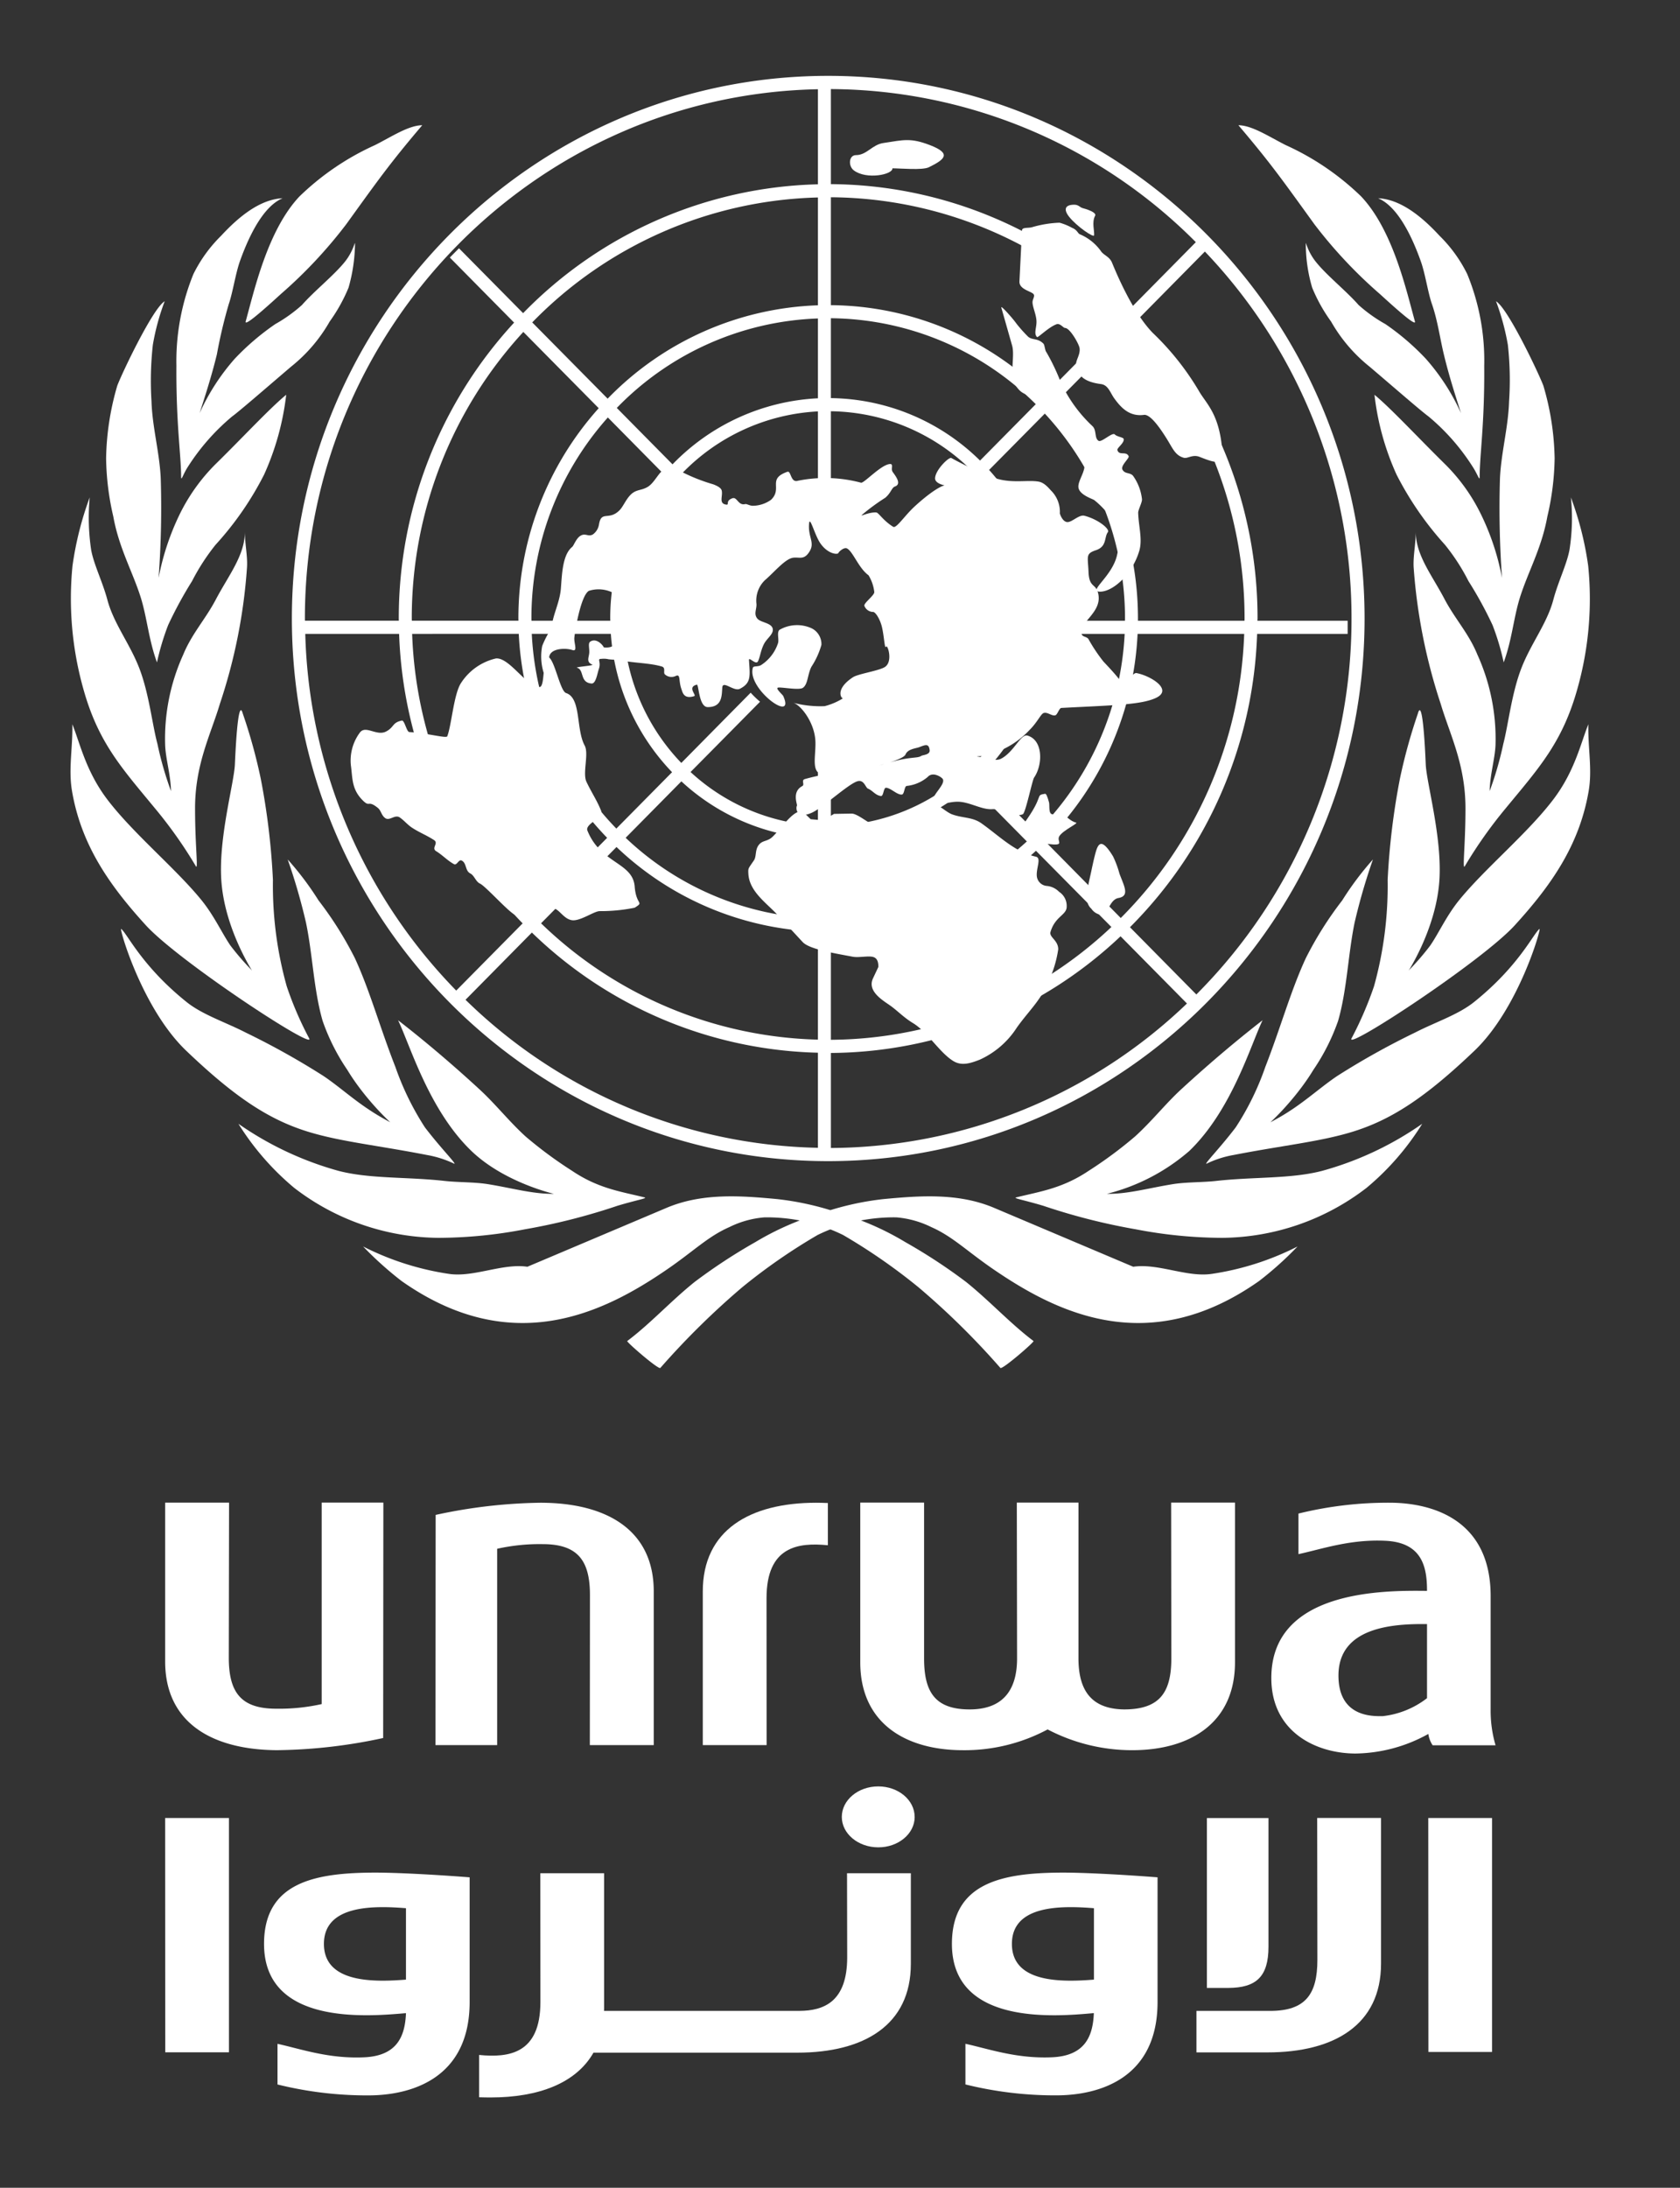 <svg xmlns="http://www.w3.org/2000/svg" xmlns:xlink="http://www.w3.org/1999/xlink" width="184.661" height="240.332" viewBox="0 0 184.661 240.332">
  <rect x="0" y="0" width="184.661" height="240.332" fill="#333333" stroke="none"/>
  <defs>
    <clipPath id="clip-path">
      <path id="Path_66594" data-name="Path 66594" d="M0-325.484H184.661V-85.152H0Z" transform="translate(138.3 372.195)"/>
    </clipPath>
  </defs>
  <g id="unrwa" transform="translate(-153.816 -54.178)">
    <g id="Group_63516" data-name="Group 63516" transform="translate(15.517 7.467)" clip-path="url(#clip-path)">
      <path id="Path_66553" data-name="Path 66553" d="M-.862-.626A13.516,13.516,0,0,1-1.4-4.6V-17.01c0-8.434-6.449-10.262-11.142-10.262a41.321,41.321,0,0,0-9.983,1.193v4.456c2.578-.552,5.637-1.645,9.529-1.469s4.6,2.634,4.6,5.409v.095c-4.52-.047-17.208-.205-17.111,9.682.058,5.834,4.933,8.187,9.276,8.187A16.886,16.886,0,0,0-8.25-1.87,3.053,3.053,0,0,0-7.778-.626ZM-18.129-8.288c0-5.311,5.956-5.7,9.735-5.65V-5.8a9.71,9.71,0,0,1-4.879,1.976c-1.006,0-4.856.176-4.856-4.463" transform="translate(303.547 239.058)" fill="#fff"/>
      <path id="Path_66554" data-name="Path 66554" d="M-.839,0H-7.617l.027,17.121c0,3.788-1.836,5.6-5.208,5.6-3.808,0-5.012-1.91-5.012-5.6V0h-7.016V17.532c0,6.7,4.967,9.669,11.3,9.669a19.357,19.357,0,0,0,9.295-2.282A20.02,20.02,0,0,0,5.075,27.2c6.317,0,11.289-2.964,11.289-9.669V0H9.345l.021,17.121c0,3.788-1.321,5.6-5.2,5.6-3.437-.048-5.007-1.91-5.007-5.6Z" transform="translate(257.682 211.772)" fill="#fff"/>
      <path id="Path_66555" data-name="Path 66555" d="M-.4,0A57.4,57.4,0,0,0-11.9,1.336l-.022,25.289h6.782V5.057a21.388,21.388,0,0,1,5-.511c3.885,0,5.2,1.825,5.2,5.605L5.047,26.625h7.025V9.739C12.073,3.022,6.931,0-.4,0" transform="translate(198.085 211.79)" fill="#fff"/>
      <path id="Path_66556" data-name="Path 66556" d="M-.436-.639A57.5,57.5,0,0,0,11.057-1.973l.022-25.861H4.3V-5.7A21.4,21.4,0,0,1-.71-5.192c-3.879,0-5.2-1.816-5.2-5.6l.029-17.038h-7.025v17.449c0,6.712,5.135,9.746,12.47,9.746" transform="translate(169.358 239.607)" fill="#fff"/>
      <path id="Path_66557" data-name="Path 66557" d="M-.436,0c-7.321,0-12.47,3.022-12.47,9.739V26.625h7.015L-5.9,10.482c0-5.7,3.483-6.134,6.741-5.813V.031C.348.011-.088,0-.436,0" transform="translate(228.454 211.79)" fill="#fff"/>
      <path id="Path_66558" data-name="Path 66558" d="M-1.416-.217c0,4.852-2.525,5.883-5.287,5.887H-28.146c.007-.075.013-.157.013-.234V-9.451h-7.016L-35.137,4.7c0,5.706-3.49,6.128-6.74,5.811v4.648c.494.016.925.021,1.268.021,5.258,0,9.391-1.563,11.306-4.921H-6.888C.44,10.258,5.58,7.223,5.58.512V-9.451H-1.434Z" transform="translate(232.836 261.94)" fill="#fff"/>
      <path id="Path_66559" data-name="Path 66559" d="M0-.184c0,9.011,11.451,7.976,15.6,7.6-.1,2.537-.966,4.689-4.588,4.853-3.891.176-6.951-.918-9.527-1.483v4.466a40.917,40.917,0,0,0,9.975,1.2c4.693,0,11.143-1.83,11.143-10.263V-7.5c-4.065-.314-8.1-.517-10.33-.517C5.614-8.016,0-6.959,0-.184M15.611-4.107V3.738c-3.478.277-9.017.413-9.017-3.922s5.538-4.2,9.017-3.923" transform="translate(242.931 260.437)" fill="#fff"/>
      <path id="Path_66560" data-name="Path 66560" d="M0-.184C0,8.828,11.453,7.78,15.6,7.42c-.105,2.537-.96,4.689-4.6,4.853-3.9.176-6.95-.918-9.521-1.483v4.466a40.871,40.871,0,0,0,9.975,1.2c4.694,0,11.144-1.83,11.144-10.263V-7.5c-4.067-.314-8.1-.517-10.331-.517C5.6-8.016,0-6.959,0-.184M15.6-4.107V3.738c-3.471.277-9.018.413-9.018-3.922s5.548-4.2,9.018-3.923" transform="translate(167.322 260.437)" fill="#fff"/>
      <path id="Path_66561" data-name="Path 66561" d="M0,0,.014,25.7H7.009V0Z" transform="translate(295.291 246.42)" fill="#fff"/>
      <path id="Path_66562" data-name="Path 66562" d="M0-.6H7V-26.34H-.012Z" transform="translate(156.464 272.76)" fill="#fff"/>
      <path id="Path_66563" data-name="Path 66563" d="M-.465-.366c0,3.782-1.321,5.6-5.2,5.6h-8.092V9.791H-5.94C1.391,9.791,6.531,6.757,6.531.039v-16H-.487Z" transform="translate(283.567 262.378)" fill="#fff"/>
      <path id="Path_66564" data-name="Path 66564" d="M-.084-.438C2.94-.457,4.3-1.667,4.3-4.959V-19.1h-6.77V-.438Z" transform="translate(273.427 265.525)" fill="#fff"/>
      <path id="Path_66565" data-name="Path 66565" d="M-.28-.079c0,1.849-1.793,3.342-4,3.342S-8.29,1.77-8.29-.079-6.5-3.431-4.283-3.431s4,1.507,4,3.352" transform="translate(239.118 246.381)" fill="#fff"/>
      <path id="Path_66566" data-name="Path 66566" d="M-.68,0C-2.2.023-4.018,1.247-5.884,2.188a29.06,29.06,0,0,0-8.3,5.643c-3.495,3.714-4.956,10.31-5.9,13.707-.162.57,1.449-.788,3.862-2.994a51.277,51.277,0,0,0,7.188-7.668C-5.449,5.908-4.21,4.155-.68,0" transform="translate(185.392 60.467)" fill="#fff"/>
      <path id="Path_66567" data-name="Path 66567" d="M-.408,0C-2.277.786-3.854,3.436-5.1,6.921c-.484,1.375-.786,3.451-1.228,4.722a53.7,53.7,0,0,0-1.3,5.5c-.6,2.465-1.315,4.638-1.9,6.465a23.77,23.77,0,0,1,3.869-5.984,27.588,27.588,0,0,1,4.449-3.8,16.421,16.421,0,0,0,2.935-2.1C3.1,10.159,5.261,8.458,6.464,6.947,7.4,5.764,7.569,4.6,7.553,5.009a18.361,18.361,0,0,1-.71,4.811,18.3,18.3,0,0,1-2.076,3.725A17.2,17.2,0,0,1,.526,18.5c-2.988,2.552-5.559,4.788-6.49,5.479a24.027,24.027,0,0,0-4.839,5.5c-.554.849-.751,1.665-.757,1.121-.007-2.408-.563-5.853-.519-12.183A25.4,25.4,0,0,1-10.21,8.33a15.557,15.557,0,0,1,3.038-4.2C-5.19,1.981-2.859.114-.408,0" transform="translate(169.768 68.489)" fill="#fff"/>
      <path id="Path_66568" data-name="Path 66568" d="M-.226,0a25.637,25.637,0,0,0-1.3,4.783A35.914,35.914,0,0,0-1.674,11c.087,2.823.878,5.583,1.013,8.413A104.628,104.628,0,0,1-.894,30.389a27.936,27.936,0,0,1,2.32-6.995,20.547,20.547,0,0,1,3.9-5.464c2.99-2.927,5.99-6.173,7.806-7.659A29.412,29.412,0,0,1,10.7,19.046a34.674,34.674,0,0,1-5.329,7.7,23.505,23.505,0,0,0-2.586,3.991A44.515,44.515,0,0,0,.152,35.579a27.977,27.977,0,0,0-1.226,4.092c-.921-2.528-1.084-4.9-1.786-7.144-.89-2.82-2.391-5.418-3.013-8.879a29.752,29.752,0,0,1-.791-6.389A29.941,29.941,0,0,1-5.438,9.277C-4.924,7.909-1.535.773-.226,0" transform="translate(156.626 79.806)" fill="#fff"/>
      <path id="Path_66569" data-name="Path 66569" d="M-.67-.092c0,1.384.308,2.645.233,3.9A60,60,0,0,1-3.421,18.82c-.993,3.34-2.726,6.623-2.726,11.478,0,4.253.4,7.058.044,6.276A49.145,49.145,0,0,0-10.546,30.3c-3.675-4.46-6.258-7.245-7.9-13.2A36.606,36.606,0,0,1-19.618,3.649a36.006,36.006,0,0,1,1.89-7.511,24.265,24.265,0,0,0,.157,5.747c.29,1.616,1.239,3.472,1.779,5.472.7,2.66,2.484,4.833,3.541,7.609s1.4,6.144,1.972,8.257A36.789,36.789,0,0,0-8.789,28.4c-.052-1.879-.582-3.5-.645-5.041a22.334,22.334,0,0,1,1.983-9.942C-6.5,11.1-5,9.516-3.857,7.338-2.49,4.737-.67,2.51-.67-.092" transform="translate(165.886 105.216)" fill="#fff"/>
      <path id="Path_66570" data-name="Path 66570" d="M-.007-.036C.831,2.037,1.474,5.117,3.831,8.221,6.674,11.966,11.4,15.839,14.224,19.33c1.389,1.73,2.228,3.609,3.141,4.939A28.543,28.543,0,0,0,19.633,26.9c.738.982-3.024-4.2-3.286-10.143C16.137,12.106,17.771,6.4,17.859,4.36c.169-3.861.46-7.051.867-5.57A58.669,58.669,0,0,1,20.7,5.939,77.681,77.681,0,0,1,22.04,17.072a41.04,41.04,0,0,0,1.518,11.681,37.839,37.839,0,0,0,2.472,5.731c.664,1.362-14.39-8.516-17.972-12.454C4.162,17.749.98,13.317-.044,7.3-.456,4.91.043,2.566-.007-.036" transform="translate(146.259 126.308)" fill="#fff"/>
      <path id="Path_66571" data-name="Path 66571" d="M-.641,0A33.206,33.206,0,0,1,2.75,4.5a39.337,39.337,0,0,1,3.984,6.324c1.645,3.541,2.762,7.642,4.461,11.965a30.813,30.813,0,0,0,3.244,6.636c1.705,2.236,3.42,3.953,3.246,4.007a11.532,11.532,0,0,0-3-.965C9.195,31.4,5.274,31.015,1.738,29.95c-4.4-1.324-8.17-3.818-13.533-8.939-4.882-4.66-7.4-13.573-7.15-13.38.675.513,2.246,4.053,7.155,8,1.751,1.419,4.222,2.2,6.549,3.391a84.36,84.36,0,0,1,8.508,4.747c1.583,1.056,3.118,2.441,4.869,3.607,1.744,1.188,3.036,1.718,3.187,1.905,1.047,1.248-2.966-2.116-5.416-6.174A22.909,22.909,0,0,1,3.2,17.736c-.99-3.42-1.094-7.282-1.831-10.8A65.62,65.62,0,0,0-.641,0" transform="translate(170.563 141.125)" fill="#fff"/>
      <path id="Path_66572" data-name="Path 66572" d="M-.614,0c2.257,1.748,5.42,4.335,9.04,7.674,1.7,1.576,3.156,3.431,4.971,5.089a45.7,45.7,0,0,0,5.13,3.787c2.886,1.94,5.334,2.263,7.933,2.906.413.1-.739.257-2.977.929a68.062,68.062,0,0,1-10.137,2.576,50.758,50.758,0,0,1-9.5.942,26.316,26.316,0,0,1-15.882-5.494,29.46,29.46,0,0,1-6.126-7.035,35.957,35.957,0,0,0,11,5.17c3.459.9,7.509.641,11.7,1.111,1.4.155,3.175.118,4.594.33,2.711.424,5.036,1.118,7.375,1.083.023,0-5.439-1.23-9.061-4.71C2.789,9.878.737,2.816-.614,0" transform="translate(182.668 158.787)" fill="#fff"/>
      <path id="Path_66573" data-name="Path 66573" d="M0-.129A38.624,38.624,0,0,0,4.222,3.662C16.348,12.2,26.439,7.179,33.46,2.357,36.4.334,37.908-1.224,40.253-2.254A10.6,10.6,0,0,1,44.1-3.325,19.012,19.012,0,0,1,52.757-1.39a64.159,64.159,0,0,1,8.3,5.753,84.148,84.148,0,0,1,8.991,8.852c.194.222,3.757-2.86,3.644-2.954-2.577-1.946-4.783-4.376-7.416-6.493A60.48,60.48,0,0,0,59.6-.606a30.737,30.737,0,0,0-7.1-3.137,31.689,31.689,0,0,0-7.014-1.592c-4.036-.382-8.253-.683-12.156.975L18.058,2.1c-2.72-.407-5.9,1.188-8.619.783A30.734,30.734,0,0,1,0-.129" transform="translate(178.21 183.766)" fill="#fff"/>
      <path id="Path_66574" data-name="Path 66574" d="M0,0C1.525.023,3.342,1.247,5.211,2.188A29.074,29.074,0,0,1,13.5,7.831c3.5,3.714,4.955,10.31,5.9,13.707.175.57-1.437-.788-3.848-2.994a51.357,51.357,0,0,1-7.2-7.668C4.761,5.908,3.53,4.155,0,0" transform="translate(274.42 60.467)" fill="#fff"/>
      <path id="Path_66575" data-name="Path 66575" d="M-.278,0C1.587.786,3.171,3.436,4.411,6.921c.494,1.375.783,3.451,1.232,4.722.627,1.813.879,3.763,1.3,5.5.591,2.465,1.308,4.638,1.888,6.465a23.793,23.793,0,0,0-3.873-5.984,27.221,27.221,0,0,0-4.437-3.8,16.44,16.44,0,0,1-2.949-2.1c-1.367-1.562-3.531-3.263-4.722-4.775C-8.089,5.764-8.253,4.6-8.228,5.009a17.01,17.01,0,0,0,.7,4.811,17.932,17.932,0,0,0,2.078,3.725A17.261,17.261,0,0,0-1.219,18.5c3,2.552,5.558,4.788,6.49,5.479a23.807,23.807,0,0,1,4.833,5.5c.563.849.779,1.665.779,1.121,0-2.408.554-5.853.5-12.183A24.948,24.948,0,0,0,9.516,8.33a15.465,15.465,0,0,0-3.036-4.2C4.5,1.981,2.168.114-.278,0" transform="translate(290.057 68.489)" fill="#fff"/>
      <path id="Path_66576" data-name="Path 66576" d="M-.468,0a26.638,26.638,0,0,1,1.3,4.783A34.947,34.947,0,0,1,.966,11c-.086,2.823-.86,5.583-1,8.413A107,107,0,0,0,.189,30.389a27.347,27.347,0,0,0-2.317-6.995,20.183,20.183,0,0,0-3.907-5.464C-9.018,15-12.02,11.758-13.828,10.272A29.156,29.156,0,0,0-11.4,19.046a35.391,35.391,0,0,0,5.316,7.7,22.486,22.486,0,0,1,2.586,3.991A43.232,43.232,0,0,1-.847,35.579,27.445,27.445,0,0,1,.375,39.671c.925-2.528,1.085-4.9,1.79-7.144.891-2.82,2.389-5.418,3.008-8.879a29.513,29.513,0,0,0,.8-6.389A29.739,29.739,0,0,0,4.737,9.277C4.223,7.909.839.773-.468,0" transform="translate(303.206 79.806)" fill="#fff"/>
      <path id="Path_66577" data-name="Path 66577" d="M-.008-.092c0,1.384-.3,2.645-.233,3.9A61.434,61.434,0,0,0,2.736,18.82c.99,3.34,2.721,6.623,2.721,11.478,0,4.253-.4,7.058-.028,6.276A49.555,49.555,0,0,1,9.868,30.3c3.674-4.46,6.257-7.245,7.908-13.2A36.339,36.339,0,0,0,18.945,3.649a35.282,35.282,0,0,0-1.9-7.511,22.433,22.433,0,0,1-.153,5.747c-.3,1.616-1.237,3.472-1.772,5.472-.7,2.66-2.485,4.833-3.544,7.609s-1.413,6.144-1.963,8.257a37.3,37.3,0,0,1-1.5,5.177c.052-1.879.571-3.5.645-5.041a22.372,22.372,0,0,0-1.987-9.942c-.943-2.32-2.444-3.9-3.6-6.08C1.818,4.737-.008,2.51-.008-.092" transform="translate(293.923 105.216)" fill="#fff"/>
      <path id="Path_66578" data-name="Path 66578" d="M-.912-.036c-.839,2.073-1.49,5.153-3.85,8.257-2.84,3.745-7.566,7.618-10.389,11.109-1.389,1.73-2.222,3.609-3.14,4.939A28.14,28.14,0,0,1-20.553,26.9c-.732.982,3.024-4.2,3.286-10.143.207-4.649-1.427-10.354-1.52-12.395-.162-3.861-.46-7.051-.865-5.57a60.5,60.5,0,0,0-1.973,7.15,78.8,78.8,0,0,0-1.35,11.133,41.1,41.1,0,0,1-1.5,11.681,39.678,39.678,0,0,1-2.476,5.731c-.67,1.362,14.389-8.516,17.964-12.454,3.9-4.281,7.079-8.713,8.107-14.729C-.465,4.91-.972,2.566-.912-.036" transform="translate(313.799 126.308)" fill="#fff"/>
      <path id="Path_66579" data-name="Path 66579" d="M-.641,0A33.156,33.156,0,0,0-4.02,4.5a39.052,39.052,0,0,0-3.99,6.324c-1.65,3.541-2.774,7.642-4.461,11.965a30.1,30.1,0,0,1-3.251,6.636c-1.7,2.236-3.407,3.953-3.233,4.007a11.263,11.263,0,0,1,2.977-.965c5.514-1.069,9.434-1.451,12.966-2.516,4.385-1.324,8.156-3.818,13.527-8.939,4.885-4.66,7.4-13.573,7.148-13.38-.669.513-2.247,4.053-7.154,8-1.752,1.419-4.216,2.2-6.538,3.391a83.757,83.757,0,0,0-8.515,4.747c-1.581,1.056-3.128,2.441-4.862,3.607-1.744,1.188-3.042,1.718-3.2,1.905-1.035,1.248,2.965-2.116,5.419-6.174a23.031,23.031,0,0,0,2.716-5.374c.986-3.42,1.09-7.282,1.815-10.8A66.061,66.061,0,0,1-.641,0" transform="translate(289.85 141.125)" fill="#fff"/>
      <path id="Path_66580" data-name="Path 66580" d="M-.95,0C-3.2,1.748-6.364,4.335-9.987,7.674c-1.694,1.576-3.148,3.431-4.975,5.089a45.949,45.949,0,0,1-5.116,3.787c-2.9,1.94-5.347,2.263-7.934,2.906-.415.1.731.257,2.971.929a68.461,68.461,0,0,0,10.134,2.576,50.9,50.9,0,0,0,9.513.942,26.346,26.346,0,0,0,15.878-5.494A29.092,29.092,0,0,0,16.6,11.374a35.656,35.656,0,0,1-11,5.17c-3.455.9-7.507.641-11.695,1.111-1.386.155-3.174.118-4.589.33-2.711.424-5.043,1.118-7.374,1.083A21.911,21.911,0,0,0-9,14.357C-4.352,9.878-2.286,2.816-.95,0" transform="translate(278.026 158.787)" fill="#fff"/>
      <path id="Path_66581" data-name="Path 66581" d="M-2.578-.129A37.668,37.668,0,0,1-6.8,3.662C-18.921,12.2-29,7.179-36.039,2.357c-2.945-2.023-4.455-3.581-6.793-4.612a10.6,10.6,0,0,0-3.845-1.071A19,19,0,0,0-55.331-1.39a64.038,64.038,0,0,0-8.3,5.753,86.564,86.564,0,0,0-8.986,8.852c-.192.222-3.751-2.86-3.641-2.954,2.583-1.946,4.775-4.376,7.41-6.493A61.368,61.368,0,0,1-62.178-.606a31.117,31.117,0,0,1,7.109-3.137,31.5,31.5,0,0,1,7-1.592c4.048-.382,8.26-.683,12.161.975L-20.637,2.1c2.728-.407,5.9,1.188,8.623.783A30.653,30.653,0,0,0-2.578-.129" transform="translate(283.5 183.766)" fill="#fff"/>
      <path id="Path_66582" data-name="Path 66582" d="M-2.062,0C-34.568,0-61.008,26.74-61.008,59.612s26.44,59.609,58.946,59.609S56.9,92.482,56.9,59.612,30.444,0-2.062,0m.3,1.453A56.971,56.971,0,0,1,38.353,18.269l-7.293,7.384A46.777,46.777,0,0,0-1.761,11.895ZM15.63,43.291l6.125-6.19a33.067,33.067,0,0,1,8.812,22.511c0,.086-.007.165-.007.246H21.893c0-.081.006-.16.006-.246A24.29,24.29,0,0,0,15.63,43.291M30.53,61.3a33.1,33.1,0,0,1-9.717,21.816l-6.126-6.2A24.292,24.292,0,0,0,21.836,61.3ZM19.778,84.1A32.3,32.3,0,0,1-1.761,92.6V83.83a23.734,23.734,0,0,0,15.4-5.939Zm1,1.025L29.071,93.5A45.317,45.317,0,0,1-1.761,105.89V94.038a33.763,33.763,0,0,0,22.544-8.912m1.041-1A34.521,34.521,0,0,0,31.95,61.3H43.668A46.4,46.4,0,0,1,30.1,92.511ZM31.991,59.859c0-.081,0-.16,0-.246A34.506,34.506,0,0,0,22.76,36.078L31.05,27.7A46.422,46.422,0,0,1,43.709,59.612c0,.086-.006.165-.006.246ZM-1.761,13.336A45.362,45.362,0,0,1,30.055,26.67l-8.289,8.377A33.691,33.691,0,0,0-1.761,25.189Zm0,13.289a32.319,32.319,0,0,1,22.52,9.442l-6.126,6.194A23.754,23.754,0,0,0-1.761,35.4ZM-59.577,59.612c0-31.69,25.189-57.527,56.392-58.142V11.913A46.81,46.81,0,0,0-35.591,26.068l-7.05-7.127-1.006,1.018,7.067,7.148a47.865,47.865,0,0,0-12.678,32.5c0,.086.006.165.006.246H-59.57c-.007-.081-.007-.16-.007-.246m23.474.246H-47.822c0-.081-.007-.16-.007-.246A46.4,46.4,0,0,1-35.567,28.131l8.286,8.377a34.531,34.531,0,0,0-8.829,23.1c0,.086.007.165.007.246m.035,1.44a34.546,34.546,0,0,0,9.713,22.41l-8.282,8.376A46.4,46.4,0,0,1-47.788,61.3Zm1.431,0h8.69a24.315,24.315,0,0,0,6.729,15.2l-6.125,6.194A33.031,33.031,0,0,1-34.638,61.3M-26,59.859h-8.671c0-.081-.006-.16-.006-.246a33.09,33.09,0,0,1,8.4-22.086l6.141,6.218a24.306,24.306,0,0,0-5.88,15.868c0,.086.007.165.012.246m.71-23.379A32.354,32.354,0,0,1-3.185,26.651V35.42a23.834,23.834,0,0,0-15.983,7.256ZM-26.3,35.461l-8.288-8.377A45.389,45.389,0,0,1-3.185,13.36V25.205A33.776,33.776,0,0,0-26.3,35.461M-59.536,61.3h10.316A47.86,47.86,0,0,0-35.643,93.1l-7.3,7.384A58.284,58.284,0,0,1-59.536,61.3m56.35,56.454a56.982,56.982,0,0,1-38.735-16.26l7.294-7.385a46.736,46.736,0,0,0,31.441,13.2Zm0-11.881A45.389,45.389,0,0,1-33.619,93.093l8.294-8.381a33.7,33.7,0,0,0,22.14,9.3Zm0-13.3A32.3,32.3,0,0,1-24.32,83.7l6.125-6.2a23.744,23.744,0,0,0,15.01,6.3Zm0-21.133V82.368a22.306,22.306,0,0,1-14-5.893l7.638-7.721a10.826,10.826,0,0,1-1.03-.994l-7.624,7.717A22.825,22.825,0,0,1-24.517,61.3h10.841a11.747,11.747,0,0,1-.123-1.44H-24.577c0-.081,0-.16,0-.246a22.8,22.8,0,0,1,5.461-14.846l7.658,7.747a13.489,13.489,0,0,1,.927-1.11l-7.625-7.7A22.359,22.359,0,0,1-3.185,36.86V47.785c.366-.036.744-.06,1.123-.06.1,0,.2.011.3.019v-10.9A22.339,22.339,0,0,1,13.63,43.28L6,50.989a10.621,10.621,0,0,1,.981,1.047l7.645-7.727a22.863,22.863,0,0,1,5.85,15.3c0,.086-.006.165-.006.246H9.681a12.781,12.781,0,0,1-.124,1.44H20.405a22.847,22.847,0,0,1-6.724,14.6L6.05,68.19a13.287,13.287,0,0,1-1.087.933l7.661,7.752A22.291,22.291,0,0,1-1.761,82.389V71.482c-.1.007-.2.02-.3.02-.379,0-.757-.023-1.123-.059m1.424,46.332V107.337A46.74,46.74,0,0,0,30.078,94.521l7.3,7.382A56.965,56.965,0,0,1-1.761,117.775m40.169-16.864-7.295-7.386A47.839,47.839,0,0,0,45.089,61.3H55.04v-1.44H45.123c0-.081.013-.16.013-.246A47.834,47.834,0,0,0,32.054,26.687L39.348,19.3A58.265,58.265,0,0,1,55.465,59.612a58.326,58.326,0,0,1-17.057,41.3" transform="translate(231.389 55.044)" fill="#fff"/>
      <path id="Path_66583" data-name="Path 66583" d="M-.163-.073c.919,0,3.269.229,4-.114,1.778-.874,2.524-1.507.127-2.433C1.844-3.434,1.094-3.2-1.14-2.855-2.4-2.682-2.972-1.523-4.17-1.523c-.8,0-.867,1.214-.234,1.679C-3.024,1.2-.109.621-.163-.073" transform="translate(236.556 65.274)" fill="#fff"/>
      <path id="Path_66584" data-name="Path 66584" d="M-.033,0C-1.108,0-1.219.559-.584,1.348c.813,1.024,2.7,2.32,2.728,2.013.051-.475-.27-1.435.108-2.144C2.414.938,1.788.62.88.373.584.293.437,0-.033,0" transform="translate(256.416 69.198)" fill="#fff"/>
      <path id="Path_66585" data-name="Path 66585" d="M-.154,0A12.169,12.169,0,0,0-3.161.49c-.443.132-1.1-.018-1.121.35l-.28,5.613C-4.6,7.362-3.185,7.53-2.988,7.88c.133.211-.137.534-.137.85,0,.523.408,1.348.436,2.078s-.325,1.357.059,1.752c.1.113,1.242-1.067,2.128-1.4.4-.161.755.4.949.4.546,0,1.534,1.769,1.6,2.208.105.741-.446,1.344-.377,1.85.157,1.29,1.046,1.892,2.738,2.109.8.109,1.007.956,1.467,1.589.761,1.043,1.674,2,3.252,1.794.773-.1,1.993,1.8,2.586,2.759.606.994.885,1.709,1.8,1.954.418.111.958-.4,1.727-.1,2,.785,2.693.994,2.432-1.3-.4-3.535-1.733-4.6-2.49-5.908a29.732,29.732,0,0,0-5.113-6.433c-1.9-1.977-3.495-5.348-4.454-7.691-.267-.639-.815-.777-1.162-1.186A5.443,5.443,0,0,0,2.1,1.28C1.857,1.208,1.817.8,1.23.565A6.3,6.3,0,0,0-.154,0" transform="translate(254.915 71.176)" fill="#fff"/>
      <path id="Path_66586" data-name="Path 66586" d="M-.057-.041C-.308-.42-1.778-2.107-1.681-1.751l1.194,4.2c.243.873-.095,2.491.105,2.839.119.207-.3.575-.147.845C.7,8.293.9,7.277,2.1,8.565a1.426,1.426,0,0,0,.948.405c.547,0,1.532,1.771,1.587,2.208.049.346,1.821,2.029,2.729,3.92.446.954-.716,2.158-.56,2.959S8.4,19.275,8.538,19.4A9.317,9.317,0,0,1,11.1,22.592a5.543,5.543,0,0,1-.037,2.724c-.454,2.425-3.284,4.123-1.9,4.137,1.414.012,3.553-1.886,4.321-4.488.37-1.265-.081-2.7-.123-4.175-.006-.335.452-1.159.418-1.494a5.424,5.424,0,0,0-.992-2.584c-.35-.378-.869-.16-1.148-.655-.255-.439.768-1.246.677-1.482-.276-.609-1.049-.018-1.236-.673-.075-.241.768-.764.692-1.216-.046-.2-.725-.243-.977-.5-.267-.289-1.447.891-1.78.7-.488-.289-.192-1.171-.686-1.625a15.371,15.371,0,0,1-3.5-4.868A23.3,23.3,0,0,0,3.28,3.156c-.179-.2-.186-.817-.344-.959-.673-.655-1.268-.315-1.743-.822A15.146,15.146,0,0,1-.057-.041" transform="translate(250.043 82.253)" fill="#fff"/>
      <path id="Path_66587" data-name="Path 66587" d="M-.5-.421c0-.4-.053-.951-.577-1.094-.539-.152-1.577.1-2.245-.027-2.226-.418-4.779-.84-5.5-1.612l-2.815-3.037c-1.17-1.259-3.054-2.525-3.152-4.467-.036-.649-.007-.548.612-1.47.277-.42.127-1.051.452-1.577.437-.693,1-.421,1.615-1.032,1.042-1.012,2.6-3.442,3.485-2.576l.685.667,1.38.121,1.186-.706,1.92-.033C-2.6-17.277-.849-15.446.24-15.636c1.022-.178,1.21-.948,2.045-1.6a5.83,5.83,0,0,1,3.182-1.1c.716.06,1.495.95,2.2,1.178,1.144.4,2.186.272,3.158.959,2,1.414,3.651,3.143,5.984,3.667.638.143.034,1.228.105,2.125a1.2,1.2,0,0,0,1.11,1.09,2.158,2.158,0,0,1,1.343.647A1.841,1.841,0,0,1,20.2-7.042c0,.936-1.261,1.04-1.778,2.769-.182.588.847.908.847,1.914a12.475,12.475,0,0,1-1.244,3.891c-.71,1.739-2.139,3.051-3.321,4.735a9.5,9.5,0,0,1-4.041,3.493c-1.077.428-2.031.71-2.929.156C6.236,9,4.874,6.7,3.32,5.76,2.268,5.122,1.594,4.381.786,3.813S-1.75,2.242-1.092.838Z" transform="translate(235.347 153.35)" fill="#fff"/>
      <path id="Path_66588" data-name="Path 66588" d="M-.1-.032A10.917,10.917,0,0,1,.616,1.889C1.128,3.264,1.773,4.337.494,4.558-.529,4.751-.651,6.48-1.356,6.412a1.556,1.556,0,0,1-1.121-.679c-.839-.753-.449-2.1-.025-4.034.112-.532.331-1.58.529-2.259.3-1,.709-1.367,1.872.529" transform="translate(260.734 140.802)" fill="#fff"/>
      <path id="Path_66589" data-name="Path 66589" d="M-.372-.205c-.1.247-2.1-.328-4.18-.467C-4.844-.7-5.071-2-5.373-1.932c-1.064.222-.815.722-1.722,1.2-1.059.548-2.267-.756-2.9.141a5.148,5.148,0,0,0-.977,3.54c.2,1.445.073,2.637,1.284,3.861.832.85.536-.061,1.653.826.389.287.407.829.832,1.138.487.367,1.07-.431,1.61-.063.46.315.843.787,1.308,1.1.791.529,1.606.836,2.448,1.378.564.356-.33.869.246,1.231.7.425,1.2,1,1.954,1.42.331.182.511-.566.855-.392.557.288.359,1.121.941,1.414.448.225.6.908,1.065,1.115.628.291,3.2,3.188,3.862,3.43,2.046.758,2.477-.431,3.972-.718.8-.157,1.262,1.179,2.3,1.312.914.107,2.409-1,3.026-1a18.914,18.914,0,0,0,3.844-.374c1.088-.7.169-.208,0-2.318-.2-2.678-3.728-2.505-5.193-6.148-.308-.764,1.826-1.4,1.5-2.193-.465-1.157-1.065-2.02-1.606-3.169-.459-.956.291-3.068-.2-3.994-.966-1.779-.367-5.217-2.036-5.757C12-5.172,11.429-8.74,10.685-8.939c-.621-.185-.268,3.308-.908,3.321-1.418.028-3.309-3.272-4.8-3.137A6.225,6.225,0,0,0,1.083-5.968C.332-4.69.088-1.408-.372-.205" transform="translate(187.834 127.799)" fill="#fff"/>
      <path id="Path_66590" data-name="Path 66590" d="M-.03-.516c0-1.112,1.815-1.14,2.56-.886.622.2.139-.787.215-1.394.1-.938.727-4.6,1.592-5.11A3.531,3.531,0,0,1,6.9-7.74c1.273.722.074,3.711.286,5.148.237,1.53-2.206.564-1.3,1.014.466.239-.529-1.332-1.4-.745-.272.191-.063.745-.11,1.256S4.03-.081,4.715.2c.234.107-1.978.258-1.674.344.808.217.273,1.626,1.588,1.73.482.033.627-1.081.809-1.609.277-.839-.275-1.1.3-1.1a2.162,2.162,0,0,1,.75.043c.373.054,1.016.059,1.43.14C9.461.031,11.068.031,12.336.4c.464.127.179.6.325.838a1.062,1.062,0,0,0,1.238.2c.542-.239.28.526.612,1.448.123.341.249,1.143,1.4.775.313-.1-.815-.981.291-1.26.221-.058.215,2.465,1.2,2.465,1.606,0,1.534-1.272,1.6-2.15.056-.824,1.272.477,1.934.138,1.263-.643,1.112-1.4,1-3.149-.029-.425.751.579.984.138s.307-1.257.7-1.975c.309-.554.973-1,.937-1.527-.044-.724-1.286-.747-1.67-1.164-.476-.519-.087-1.065-.129-1.644a3.116,3.116,0,0,1,.936-2.616c1.006-.854,2.212-2.346,3.095-2.46.7-.092,1.216.294,1.815-.706.592-.983-.186-1.557-.064-3.017.076-1.005.615,1.282,1.278,2.191.85,1.176,1.908,1.2,1.949,1.005.023-.1.615-.69.965-.48.658.374,1.268,2.162,2.344,2.933a4.47,4.47,0,0,1,.63,1.82c.08.347-1.17,1.226-1.087,1.534a1.043,1.043,0,0,0,.976.675c.243.029.714.717.946,1.613.274,1.149.293,2.53.472,2.2.153-.279.8,1.7-.186,2.264-.727.413-2.937.732-3.478,1.106C31.365,2.907,32.087,3.943,32.266,3.9a7.149,7.149,0,0,1-2.013.862A11.769,11.769,0,0,1,26.8,4.39c.831.23,2.423,2.236,2.442,4.385.024,1.558-.46,3.209.71,3.484a10.98,10.98,0,0,0,3.163-.322c2.623-.46,5.782-1.266,6.031-1.873s1.129-.652,1.512-.8c.712-.278,1.036-.393,1.134.3.086.56-.751.54-.931.668-.489.316-1.189-.024-4.238.941A32.017,32.017,0,0,1,32.115,12a24.594,24.594,0,0,0-4.047.774c-.425.143.034.6-.278.77-1.191.637-.5,2.04-.583,2.156-.134.184-.144,1.562,1.635.769,1.215-.54,4.116-3.27,5.087-3.475.664-.139.822.717,1.085.827.522.211.823.747,1.435.812.285.021.268-.934.558-.908.537.039,1.228.807,1.733.746.291-.025.26-.9.529-.945a4.24,4.24,0,0,0,2.314-.989c.553-.625,1.53.018,1.658.236.337.625-1.419,1.926-1.007,2.491.449.615,1.565-.062,2.786,0s2.513.872,3.594.815c1.455-.086,2.512.958,3.42.554.307-.14,1.029-3.71,1.244-4.031.958-1.39,1.011-4.1-.727-4.608-.752-.214-1.473,1.8-2.913,2.543-.663.336-1.705-.126-2.545-.234-.441-.057.88-.025,1.282-.157a13.161,13.161,0,0,1,1.389-.6,9.7,9.7,0,0,0,3.042-2.2c.809-.805,1.2-1.7,1.5-1.822.433-.162.9.35,1.3.242.246-.069.42-.8.67-.809,5.753-.3,8.7-.342,10.342-1.078,2.029-.913-.554-2.469-2.1-2.753-.438-.078-1.671,1.743-1.579,1.694.466-.256-.632-1.464-2.041-2.958a18.047,18.047,0,0,1-1.652-2.475c-.186-.277-.638-.212-.751-.547-.377-1.208,2.155-2.292,1.861-4.26-.21-1.4-1.034-.686-1.1-2.591-.073-1.69-.339-1.976.818-2.36,1.226-.409.89-1.422,1.309-1.982.26-.319-1.036-1.4-2.567-1.8-.585-.157-1.331.679-1.853.694s-.834-.808-.857-.958a3.287,3.287,0,0,0-.907-2.442c-.209-.193-.727-.922-1.414-1.042-1.157-.213-2.832.188-4.554-.313A34.975,34.975,0,0,1,44.172-22.5c-.279-.127-1.785,1.356-1.78,2.251.013.695,1.535.856,1.459.8-.428-.4-2.268.932-3.786,2.346-1.035.972-1.942,2.362-2.271,2.166-1.108-.678-1.61-1.569-1.871-1.58-.791-.046-1.722.447-1.6.292a23.016,23.016,0,0,1,2.6-1.911c.647-.561.694-1.1,1.054-1.231.783-.277.063-1.162-.251-1.61-.244-.351.192-.943-.378-.851-1,.161-2.8,2.145-3.1,2.041A15.289,15.289,0,0,0,27.312-20c-.82.254-.733-1.136-1.157-.983-2.262.793-.478,1.815-1.8,3.081a3.523,3.523,0,0,1-2.006.651c-.332,0-.676-.229-.826-.186-.774.2-.891-.826-1.408-.639-.884.314-.191.83-.8.674-.686-.168-.244-.932-.373-1.506-.063-.346-.627-.584-.958-.706a19.618,19.618,0,0,1-3.391-1.336c-.378-.177-1.262-.682-1.831-.408-.729.346-1.182,1.553-1.936,2.019-.711.432-1.211.265-1.821.8-.622.579-.879,1.387-1.338,1.821-1.152,1.112-1.954-.027-2.216,1.5A1.663,1.663,0,0,1,4.774-14.1c-.541.3-.809-.214-1.391.165-.454.293-.709,1.064-.877,1.2C1.419-11.853,1.383-9.673,1.256-8.1c-.147,1.583-.96,3-1,4.257A10.728,10.728,0,0,0-.791-1.857,6.075,6.075,0,0,0-.716.8c.22.83.366.942.465.716A7.937,7.937,0,0,0-.03-.516" transform="translate(198.689 119.522)" fill="#fff"/>
      <path id="Path_66591" data-name="Path 66591" d="M-.1-.046C.025-.489-.255-1.22.059-1.5a3.862,3.862,0,0,1,3.547-.165A1.943,1.943,0,0,1,4.67.143a8.616,8.616,0,0,1-1.1,2.412c-.437.861-.368,1.9-.93,2.309-.42.3-2.328-.09-2.728-.021-.356.064.487.762.563.93,1.378,3.1-4.008-.782-3.345-3.1.077-.265.587-.064.961-.339A4.546,4.546,0,0,0-.1-.046" transform="translate(223.918 117.401)" fill="#fff"/>
      <path id="Path_66592" data-name="Path 66592" d="M0-.078C2.367-3.286,1.208-3.208,2.355-3.4c.122-.017.242.211.436.916.083.275-.022.976.181,1.227.237.283.8,0,1.3.145.459.145.866.735,1.5.879.29.074-1.432.833-1.838,1.487-.362.586.751,1.1-1.273.858C.737,1.882.622-.279,0-.078" transform="translate(250.806 137.309)" fill="#fff"/>
      <path id="Path_66593" data-name="Path 66593" d="M-.072-.008C-.942.521-.8.565-.8,1.577c0,.48-.939.409-.939.933,0,.271-.54,1.052-.336.794A1.38,1.38,0,0,1-.32,2.871c.2.225.414-.1.663-.079.466.023,1.588.4,1.588-.325,0-.416,1.168-.143,1.191-.011.059.386.46.975.751.44.2-.368.4-.49.2-.9-.1-.206-.925-.222-1.082-.2-.849.153-.575-.847-.824-1.4C1.807-.4,1.243.324.761-.069c-.344-.284-.169-.38-.8-.169C-.107-.22-.072,0-.072-.008" transform="translate(217.323 113.887)" fill="#fff"/>
    </g>
  </g>
</svg>
